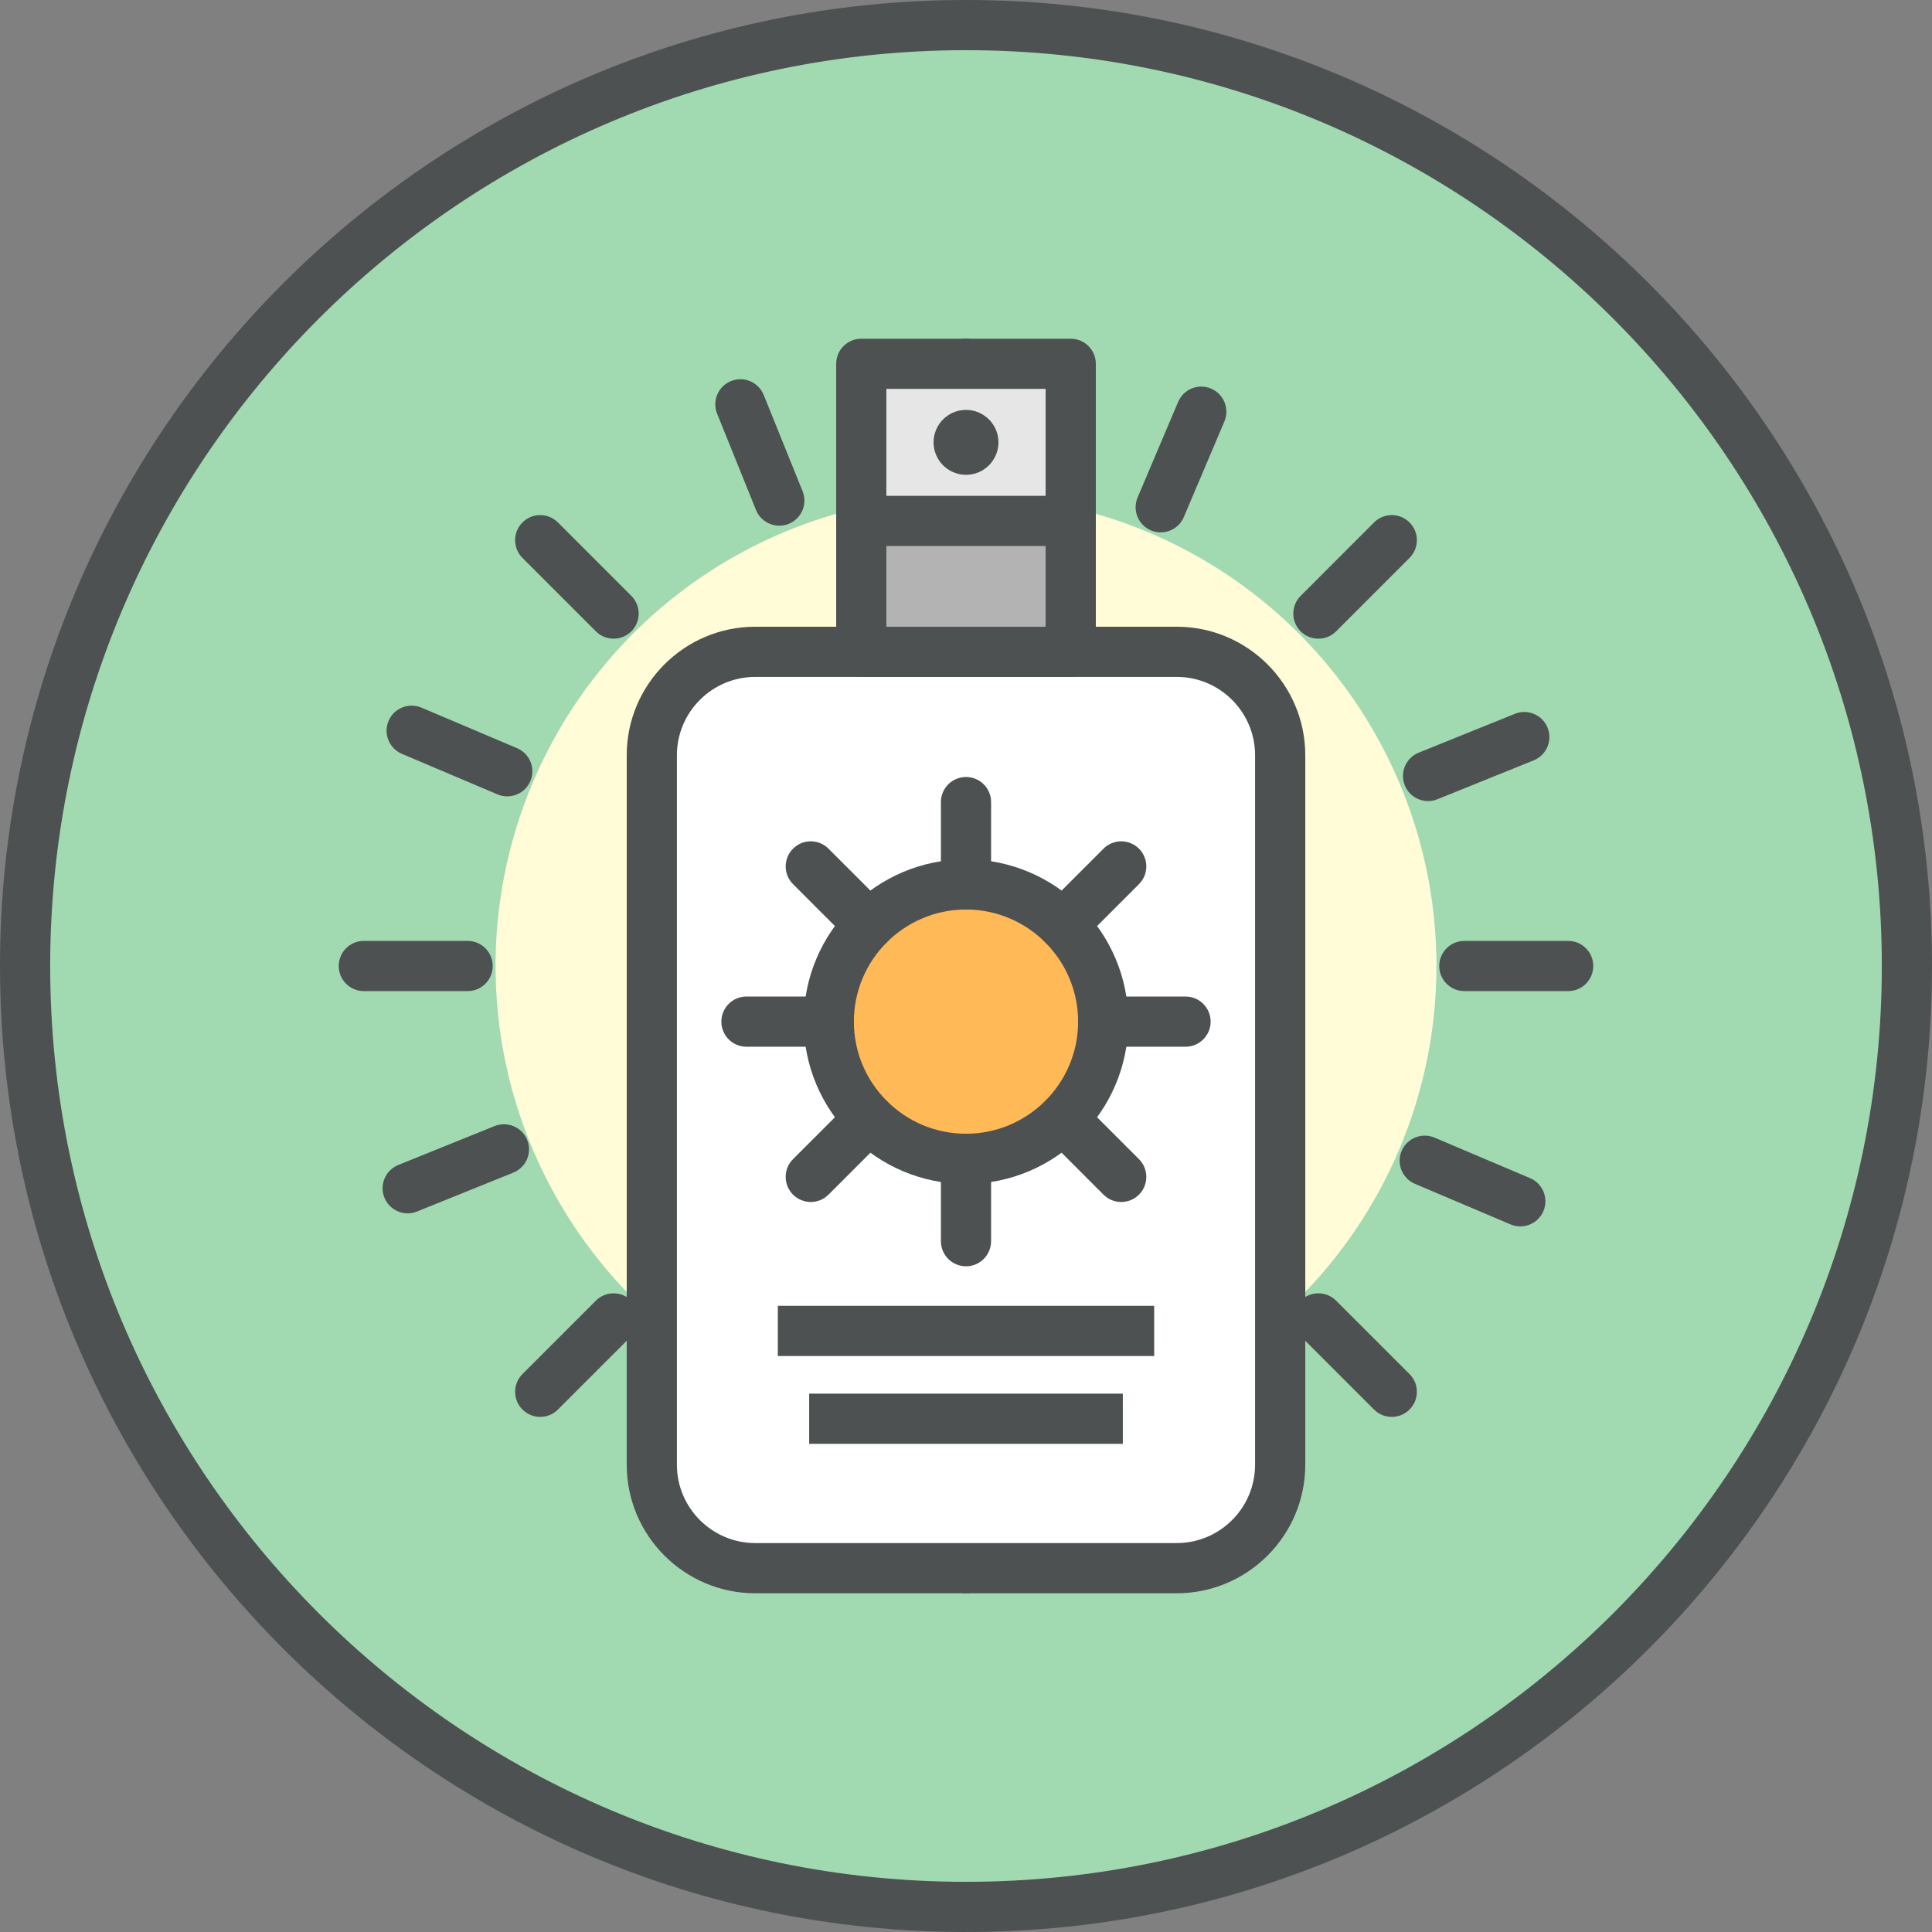 <?xml version="1.0" encoding="utf-8"?>
<!-- Generator: Adobe Illustrator 17.1.0, SVG Export Plug-In . SVG Version: 6.00 Build 0)  -->
<!DOCTYPE svg PUBLIC "-//W3C//DTD SVG 1.1//EN" "http://www.w3.org/Graphics/SVG/1.1/DTD/svg11.dtd">
<svg version="1.1" id="natural-suncare" xmlns="http://www.w3.org/2000/svg" xmlns:xlink="http://www.w3.org/1999/xlink" x="0px"
	 y="0px" viewBox="0 0 98.56 98.56" enable-background="new 0 0 98.56 98.56" xml:space="preserve">
<rect x="0" y="0" width="98.56" height="98.56" fill="#808080" stroke="none"/>
<g id="natural-suncare-label">
	<circle fill="#A1D9B1" cx="49.28" cy="49.28" r="48"/>
	<path fill="#4D5152" d="M49.28,98.56C22.107,98.56,0,76.453,0,49.28S22.107,0,49.28,0
		s49.28,22.107,49.28,49.28S76.453,98.56,49.28,98.56z M49.28,2.56c-25.762,0-46.72,20.959-46.72,46.72
		s20.959,46.72,46.72,46.72s46.72-20.958,46.72-46.72S75.041,2.56,49.28,2.56z"/>
</g>
<g id="natural-suncare-sun">
	<g>
		<path fill="#4D5152" d="M49.28,81.28c-0.707,0-1.28-0.573-1.28-1.28v-5.297c0-0.707,0.573-1.28,1.28-1.28
			s1.28,0.573,1.28,1.28v5.297C50.56,80.707,49.987,81.28,49.28,81.28z M60.789,78.874
			c-0.506,0-0.985-0.303-1.187-0.801l-1.984-4.911c-0.265-0.655,0.052-1.401,0.707-1.666
			c0.654-0.265,1.401,0.052,1.666,0.707l1.984,4.911c0.265,0.655-0.052,1.401-0.707,1.666
			C61.111,78.843,60.949,78.874,60.789,78.874z M37.275,78.838c-0.167,0-0.336-0.033-0.5-0.102
			c-0.65-0.275-0.954-1.027-0.678-1.678l2.07-4.876c0.276-0.65,1.028-0.953,1.679-0.678
			c0.65,0.275,0.954,1.027,0.678,1.678l-2.07,4.876C38.247,78.545,37.773,78.838,37.275,78.838z M49.28,72.806
			c-0.707,0-1.28-0.573-1.28-1.28v-2.119c0-0.707,0.573-1.28,1.28-1.28s1.28,0.573,1.28,1.28v2.119
			C50.56,72.233,49.987,72.806,49.28,72.806z M71.001,72.282c-0.327,0-0.655-0.125-0.905-0.375l-3.744-3.744
			c-0.5-0.5-0.5-1.31,0-1.81s1.31-0.5,1.81,0l3.744,3.744c0.5,0.5,0.5,1.31,0,1.81
			C71.657,72.157,71.329,72.282,71.001,72.282z M27.558,72.282c-0.328,0-0.655-0.125-0.905-0.375
			c-0.499-0.5-0.499-1.31,0-1.81l3.744-3.744c0.5-0.5,1.31-0.5,1.81,0c0.499,0.5,0.499,1.31,0,1.81
			l-3.744,3.744C28.213,72.157,27.886,72.282,27.558,72.282z M40.587,71.038c-0.167,0-0.337-0.033-0.5-0.102
			c-0.651-0.276-0.954-1.027-0.678-1.679l0.828-1.949c0.276-0.651,1.029-0.954,1.679-0.677
			c0.651,0.276,0.954,1.027,0.678,1.679l-0.828,1.949C41.559,70.746,41.085,71.038,40.587,71.038z M57.614,71.016
			c-0.506,0-0.985-0.302-1.187-0.8l-0.795-1.965c-0.266-0.655,0.051-1.402,0.706-1.667
			c0.655-0.263,1.402,0.051,1.667,0.706l0.795,1.965c0.266,0.655-0.051,1.402-0.706,1.667
			C57.937,70.986,57.774,71.016,57.614,71.016z M49.28,67.509C48.573,67.509,48,66.936,48,66.229v-2.118
			c0-0.707,0.573-1.28,1.28-1.28s1.28,0.573,1.28,1.28v2.118C50.56,66.936,49.987,67.509,49.28,67.509z
			 M65.009,66.29c-0.327,0-0.655-0.125-0.905-0.375l-1.498-1.498c-0.5-0.5-0.5-1.31,0-1.81s1.31-0.5,1.81,0
			l1.498,1.498c0.5,0.5,0.5,1.31,0,1.81C65.665,66.165,65.336,66.29,65.009,66.29z M33.55,66.29
			c-0.328,0-0.655-0.125-0.905-0.375c-0.5-0.5-0.5-1.31-0.001-1.81l1.498-1.498c0.5-0.5,1.31-0.5,1.81,0
			s0.5,1.31,0.001,1.81l-1.498,1.498C34.206,66.165,33.878,66.29,33.55,66.29z M42.657,66.162
			c-0.167,0-0.336-0.033-0.5-0.102c-0.65-0.276-0.954-1.027-0.678-1.678l0.829-1.951
			c0.277-0.651,1.028-0.954,1.679-0.678s0.954,1.027,0.678,1.678l-0.829,1.951
			C43.628,65.869,43.155,66.162,42.657,66.162z M55.629,66.104c-0.506,0-0.985-0.303-1.187-0.801l-0.793-1.963
			c-0.265-0.655,0.052-1.401,0.707-1.666c0.654-0.263,1.401,0.051,1.666,0.707l0.793,1.963
			c0.265,0.655-0.052,1.401-0.707,1.666C55.952,66.074,55.79,66.104,55.629,66.104z M77.557,62.563
			c-0.166,0-0.336-0.033-0.499-0.102l-4.876-2.069c-0.65-0.276-0.954-1.028-0.679-1.679
			c0.275-0.649,1.026-0.951,1.679-0.679l4.876,2.069c0.65,0.276,0.954,1.028,0.679,1.679
			C78.53,62.27,78.056,62.563,77.557,62.563z M61.265,62.545c-0.327,0-0.655-0.125-0.905-0.375l-1.498-1.498
			c-0.5-0.5-0.5-1.31,0-1.81s1.31-0.5,1.81,0l1.498,1.498c0.5,0.5,0.5,1.31,0,1.81
			C61.92,62.42,61.592,62.545,61.265,62.545z M37.295,62.545c-0.328,0-0.655-0.125-0.905-0.375
			c-0.5-0.5-0.499-1.31,0.001-1.81l1.498-1.498c0.499-0.5,1.31-0.5,1.81,0s0.499,1.31-0.001,1.81l-1.498,1.498
			C37.95,62.42,37.623,62.545,37.295,62.545z M20.798,61.898c-0.506,0-0.986-0.303-1.188-0.801
			c-0.265-0.655,0.052-1.401,0.708-1.666l4.911-1.984c0.656-0.264,1.402,0.052,1.666,0.707
			c0.265,0.655-0.052,1.401-0.707,1.666l-4.911,1.984C21.12,61.868,20.957,61.898,20.798,61.898z M69.756,59.252
			c-0.166,0-0.336-0.033-0.499-0.102l-1.95-0.828c-0.651-0.275-0.954-1.027-0.678-1.678
			c0.274-0.649,1.024-0.954,1.678-0.678l1.95,0.828c0.651,0.275,0.954,1.027,0.678,1.678
			C70.729,58.959,70.255,59.252,69.756,59.252z M28.655,58.722c-0.506,0-0.986-0.303-1.188-0.801
			c-0.265-0.655,0.052-1.401,0.708-1.666l1.963-0.793c0.657-0.264,1.401,0.052,1.667,0.707
			c0.265,0.655-0.052,1.401-0.708,1.666l-1.963,0.793C28.977,58.692,28.815,58.722,28.655,58.722z M64.88,57.182
			c-0.166,0-0.336-0.033-0.499-0.102l-1.95-0.828c-0.651-0.275-0.954-1.027-0.678-1.678
			c0.275-0.649,1.025-0.954,1.678-0.678l1.95,0.828c0.651,0.275,0.954,1.027,0.678,1.678
			C65.853,56.889,65.379,57.182,64.88,57.182z M33.565,56.739c-0.506,0-0.986-0.303-1.188-0.801
			c-0.265-0.656,0.052-1.401,0.708-1.666l1.964-0.793c0.655-0.264,1.402,0.052,1.666,0.707
			c0.265,0.656-0.052,1.401-0.708,1.666l-1.964,0.793C33.887,56.709,33.725,56.739,33.565,56.739z M79.999,50.56
			h-5.297c-0.707,0-1.28-0.573-1.28-1.28S73.996,48,74.703,48h5.297c0.707,0,1.28,0.573,1.28,1.28
			S80.707,50.56,79.999,50.56z M71.526,50.56h-2.119c-0.707,0-1.28-0.573-1.28-1.28S68.7,48,69.407,48h2.119
			c0.707,0,1.28,0.573,1.28,1.28S72.233,50.56,71.526,50.56z M66.229,50.56h-2.118
			c-0.707,0-1.28-0.573-1.28-1.28S63.404,48,64.111,48h2.118c0.707,0,1.28,0.573,1.28,1.28
			S66.936,50.56,66.229,50.56z M34.449,50.56h-2.118c-0.707,0-1.28-0.573-1.28-1.28S31.624,48,32.331,48h2.118
			c0.707,0,1.28,0.573,1.28,1.28S35.156,50.56,34.449,50.56z M29.153,50.56h-2.119
			c-0.707,0-1.28-0.573-1.28-1.28S26.328,48,27.035,48h2.119c0.707,0,1.28,0.573,1.28,1.28
			S29.86,50.56,29.153,50.56z M23.856,50.56h-5.296c-0.707,0-1.28-0.573-1.28-1.28S17.852,48,18.56,48h5.296
			c0.707,0,1.28,0.573,1.28,1.28S24.563,50.56,23.856,50.56z M63.031,44.834c-0.506,0-0.985-0.302-1.187-0.8
			c-0.265-0.656,0.052-1.402,0.707-1.667l1.964-0.794c0.655-0.264,1.401,0.051,1.666,0.707
			c0.265,0.656-0.052,1.402-0.707,1.667l-1.964,0.794C63.353,44.804,63.191,44.834,63.031,44.834z M35.628,44.766
			c-0.167,0-0.337-0.033-0.5-0.102l-1.95-0.829c-0.651-0.277-0.954-1.028-0.678-1.679s1.029-0.954,1.679-0.678
			l1.95,0.829c0.651,0.277,0.954,1.028,0.678,1.679C36.6,44.473,36.126,44.766,35.628,44.766z M67.942,42.851
			c-0.506,0-0.985-0.302-1.187-0.801c-0.265-0.655,0.052-1.401,0.707-1.667l1.964-0.793
			c0.653-0.264,1.401,0.052,1.666,0.708c0.265,0.655-0.052,1.401-0.707,1.667l-1.964,0.793
			C68.264,42.821,68.102,42.851,67.942,42.851z M30.752,42.696c-0.167,0-0.336-0.033-0.499-0.102l-1.95-0.828
			c-0.651-0.276-0.955-1.027-0.678-1.678c0.276-0.651,1.028-0.954,1.678-0.678l1.95,0.828
			c0.651,0.276,0.955,1.027,0.678,1.678C31.724,42.403,31.25,42.696,30.752,42.696z M72.852,40.866
			c-0.506,0-0.985-0.302-1.187-0.801c-0.265-0.655,0.052-1.401,0.707-1.667l4.91-1.984
			c0.653-0.263,1.401,0.051,1.666,0.708c0.265,0.655-0.052,1.401-0.707,1.667l-4.91,1.984
			C73.174,40.836,73.012,40.866,72.852,40.866z M25.877,40.626c-0.167,0-0.336-0.033-0.499-0.102l-4.877-2.068
			c-0.65-0.276-0.955-1.027-0.678-1.678c0.275-0.651,1.026-0.955,1.678-0.678l4.877,2.068
			c0.65,0.276,0.955,1.027,0.678,1.678C26.85,40.333,26.375,40.626,25.877,40.626z M38.794,40.073
			c-0.328,0-0.655-0.124-0.905-0.374l-1.498-1.498c-0.5-0.5-0.5-1.31-0.001-1.81s1.31-0.5,1.81-0.001
			l1.498,1.498c0.5,0.5,0.5,1.31,0.001,1.81C39.449,39.948,39.121,40.073,38.794,40.073z M59.767,40.073
			c-0.327,0-0.655-0.124-0.905-0.374c-0.5-0.5-0.5-1.31,0-1.81l1.498-1.498c0.5-0.5,1.31-0.5,1.81,0
			s0.5,1.31,0,1.81l-1.498,1.498C60.422,39.948,60.094,40.073,59.767,40.073z M55.073,36.909
			c-0.166,0-0.336-0.033-0.499-0.102c-0.651-0.276-0.954-1.028-0.679-1.678l0.829-1.951
			c0.274-0.65,1.025-0.955,1.678-0.678c0.651,0.276,0.954,1.028,0.678,1.678l-0.827,1.951
			C56.045,36.616,55.572,36.909,55.073,36.909z M43.724,36.64c-0.506,0-0.986-0.302-1.188-0.801l-0.793-1.964
			c-0.265-0.655,0.052-1.401,0.708-1.667c0.656-0.265,1.401,0.052,1.667,0.708l0.793,1.964
			c0.265,0.655-0.052,1.401-0.708,1.667C44.046,36.61,43.884,36.64,43.724,36.64z M63.511,36.328
			c-0.328,0-0.655-0.125-0.905-0.375c-0.5-0.5-0.5-1.31,0-1.81l1.498-1.498c0.5-0.501,1.31-0.499,1.81,0.001
			s0.5,1.31,0,1.81l-1.498,1.498C64.166,36.203,63.838,36.328,63.511,36.328z M35.048,36.328
			c-0.328,0-0.655-0.125-0.905-0.374l-1.498-1.498c-0.499-0.5-0.499-1.31,0-1.81c0.5-0.5,1.31-0.5,1.81,0
			l1.498,1.498c0.499,0.5,0.499,1.31,0,1.81C35.703,36.203,35.376,36.328,35.048,36.328z M49.28,35.729
			c-0.707,0-1.28-0.573-1.28-1.28v-2.119c0-0.707,0.573-1.28,1.28-1.28s1.28,0.573,1.28,1.28v2.119
			C50.56,35.156,49.987,35.729,49.28,35.729z M67.257,32.582c-0.327,0-0.655-0.124-0.905-0.374
			c-0.5-0.5-0.5-1.31,0-1.81l3.744-3.745c0.5-0.5,1.31-0.5,1.81-0.001s0.5,1.31,0,1.81l-3.744,3.745
			C67.913,32.457,67.585,32.582,67.257,32.582z M31.302,32.582c-0.328,0-0.655-0.125-0.905-0.375l-3.744-3.745
			c-0.499-0.499-0.499-1.31,0.001-1.81c0.499-0.5,1.31-0.499,1.81,0.001l3.744,3.745
			c0.499,0.499,0.499,1.31-0.001,1.81C31.957,32.458,31.63,32.582,31.302,32.582z M57.142,32.033
			c-0.166,0-0.336-0.033-0.499-0.102c-0.651-0.276-0.954-1.028-0.678-1.678l0.827-1.951
			c0.276-0.649,1.026-0.956,1.679-0.678c0.651,0.276,0.954,1.028,0.679,1.678l-0.829,1.951
			C58.115,31.74,57.641,32.033,57.142,32.033z M41.741,31.729c-0.506,0-0.986-0.302-1.187-0.8l-0.794-1.964
			c-0.265-0.655,0.051-1.401,0.707-1.667c0.657-0.265,1.402,0.052,1.667,0.707l0.794,1.964
			c0.265,0.655-0.051,1.401-0.707,1.667C42.063,31.699,41.9,31.729,41.741,31.729z M49.28,30.433
			c-0.707,0-1.28-0.573-1.28-1.28v-2.119c0-0.707,0.573-1.28,1.28-1.28s1.28,0.573,1.28,1.28v2.119
			C50.56,29.86,49.987,30.433,49.28,30.433z M59.212,27.158c-0.166,0-0.336-0.033-0.499-0.102
			c-0.65-0.276-0.954-1.027-0.679-1.678l2.069-4.876c0.276-0.65,1.026-0.956,1.679-0.678
			c0.65,0.276,0.954,1.027,0.679,1.678l-2.069,4.876C60.185,26.865,59.711,27.158,59.212,27.158z M39.755,26.817
			c-0.506,0-0.986-0.302-1.188-0.801L36.584,21.106c-0.265-0.655,0.052-1.401,0.708-1.667
			c0.656-0.264,1.401,0.052,1.667,0.708l1.984,4.911c0.265,0.655-0.052,1.401-0.708,1.667
			C40.077,26.788,39.915,26.817,39.755,26.817z M49.28,25.136c-0.707,0-1.28-0.573-1.28-1.28v-5.297
			c0-0.707,0.573-1.28,1.28-1.28s1.28,0.573,1.28,1.28v5.297C50.56,24.564,49.987,25.136,49.28,25.136z"/>
	</g>
	<circle fill="#FFFCD7" cx="49.28" cy="49.28" r="24"/>
</g>
<g id="natural-suncare-lotion">
	<g>
		<path fill="#FFFFFF" d="M60.029,79.999H38.531c-2.917,0-5.279-2.362-5.279-5.278V38.53
			c0-2.916,2.362-5.278,5.279-5.278h21.497c2.916,0,5.278,2.362,5.278,5.278v36.191
			C65.307,77.637,62.945,79.999,60.029,79.999z"/>
		<path fill="#4D5152" d="M60.029,81.28H38.531c-3.617,0-6.559-2.942-6.559-6.559V38.53
			c0-3.616,2.942-6.558,6.559-6.558h21.498c3.616,0,6.559,2.942,6.559,6.558v36.191
			C66.587,78.337,63.645,81.28,60.029,81.28z M38.531,34.532c-2.205,0-3.999,1.794-3.999,3.998v36.191
			c0,2.205,1.794,3.998,3.999,3.998h21.498c2.205,0,3.998-1.793,3.998-3.998V38.53c0-2.205-1.793-3.998-3.998-3.998
			H38.531z"/>
	</g>
	<g>
		<g>
			<path fill="#FFB957" d="M49.28,59.118c-3.86,0-7-3.141-7-7s3.14-7,7-7c3.86,0,7,3.141,7,7
				S53.14,59.118,49.28,59.118z"/>
			<path fill="#4D5152" d="M49.28,60.398c-4.565,0-8.28-3.715-8.28-8.28s3.714-8.28,8.28-8.28
				s8.28,3.714,8.28,8.28S53.845,60.398,49.28,60.398z M49.28,46.398c-3.154,0-5.72,2.566-5.72,5.72
				c0,3.154,2.566,5.72,5.72,5.72c3.154,0,5.72-2.565,5.72-5.72C54.999,48.964,52.434,46.398,49.28,46.398z"
				/>
		</g>
		<g>
			<path fill="#4D5152" d="M49.28,64.599c-0.707,0-1.28-0.573-1.28-1.28v-4.201c0-0.707,0.573-1.28,1.28-1.28
				s1.28,0.573,1.28,1.28v4.201C50.56,64.026,49.987,64.599,49.28,64.599z"/>
		</g>
		<g>
			<path fill="#4D5152" d="M49.28,46.398c-0.707,0-1.28-0.573-1.28-1.28V40.918c0-0.707,0.573-1.28,1.28-1.28
				s1.28,0.573,1.28,1.28v4.2C50.56,45.825,49.987,46.398,49.28,46.398z"/>
		</g>
		<g>
			<path fill="#4D5152" d="M60.48,53.398h-4.2c-0.707,0-1.28-0.573-1.28-1.28s0.573-1.28,1.28-1.28H60.48
				c0.707,0,1.28,0.573,1.28,1.28S61.187,53.398,60.48,53.398z"/>
		</g>
		<g>
			<path fill="#4D5152" d="M42.28,53.398h-4.2c-0.707,0-1.28-0.573-1.28-1.28s0.573-1.28,1.28-1.28h4.2
				c0.707,0,1.28,0.573,1.28,1.28S42.987,53.398,42.28,53.398z"/>
		</g>
		<g>
			<path fill="#4D5152" d="M57.199,61.319c-0.328,0-0.655-0.125-0.905-0.375l-2.968-2.97c-0.5-0.501-0.5-1.31,0-1.81
				c0.5-0.501,1.31-0.499,1.81,0l2.968,2.97c0.5,0.501,0.5,1.31,0,1.81C57.854,61.194,57.526,61.319,57.199,61.319z
				"/>
		</g>
		<g>
			<path fill="#4D5152" d="M44.33,48.448c-0.328,0-0.655-0.125-0.905-0.375l-2.969-2.969
				c-0.499-0.499-0.499-1.31,0.001-1.81c0.499-0.5,1.31-0.499,1.81,0.001l2.969,2.969
				c0.499,0.499,0.499,1.31-0.001,1.81C44.985,48.324,44.657,48.448,44.33,48.448z"/>
		</g>
		<g>
			<path fill="#4D5152" d="M54.23,48.448c-0.327,0-0.655-0.124-0.905-0.374c-0.5-0.5-0.5-1.31,0-1.81l2.969-2.969
				c0.5-0.5,1.31-0.5,1.81-0.001s0.5,1.31,0,1.81l-2.969,2.969C54.885,48.323,54.557,48.448,54.23,48.448z"/>
		</g>
		<g>
			<path fill="#4D5152" d="M41.361,61.319c-0.328,0-0.655-0.125-0.905-0.375c-0.5-0.5-0.5-1.31-0.001-1.81
				l2.969-2.97c0.5-0.5,1.31-0.5,1.81,0s0.5,1.31,0.001,1.81l-2.969,2.97
				C42.016,61.194,41.688,61.319,41.361,61.319z"/>
		</g>
	</g>
	<rect x="43.938" y="26.027" fill="#B3B3B3" width="10.685" height="7.225"/>
	<rect x="43.938" y="18.56" fill="#E6E6E6" width="10.685" height="8.079"/>
	<g>
		<path fill="#4D5152" d="M54.623,34.532H43.938c-0.707,0-1.28-0.573-1.28-1.28V18.56
			c0-0.707,0.573-1.28,1.28-1.28h10.685c0.707,0,1.28,0.573,1.28,1.28V33.252
			C55.903,33.959,55.33,34.532,54.623,34.532z M45.217,31.972h8.125V19.839h-8.125V31.972z"/>
	</g>
	<g>
		<path fill="#4D5152" d="M54.623,27.854H43.938c-0.707,0-1.28-0.573-1.28-1.28s0.573-1.28,1.28-1.28h10.685
			c0.707,0,1.28,0.573,1.28,1.28S55.33,27.854,54.623,27.854z"/>
	</g>
	<g>
		<path fill="#4D5152" d="M50.616,22.567c0,0.737-0.599,1.335-1.336,1.335c-0.736,0-1.335-0.599-1.335-1.335
			c0-0.737,0.599-1.336,1.335-1.336C50.017,21.231,50.616,21.83,50.616,22.567"/>
		<path fill="#4D5152" d="M49.28,24.222c-0.913,0-1.655-0.743-1.655-1.655c0-0.913,0.742-1.656,1.655-1.656
			c0.913,0,1.656,0.743,1.656,1.656C50.936,23.48,50.193,24.222,49.28,24.222z M49.28,21.551
			c-0.56,0-1.015,0.456-1.015,1.016s0.456,1.016,1.015,1.016c0.56,0,1.016-0.456,1.016-1.016
			S49.84,21.551,49.28,21.551z"/>
	</g>
	<g>
		<rect x="41.28" y="71.096" fill="#4D5152" width="16" height="2.561"/>
	</g>
	<g>
		<rect x="39.68" y="66.616" fill="#4D5152" width="19.2" height="2.561"/>
	</g>
</g>
</svg>
